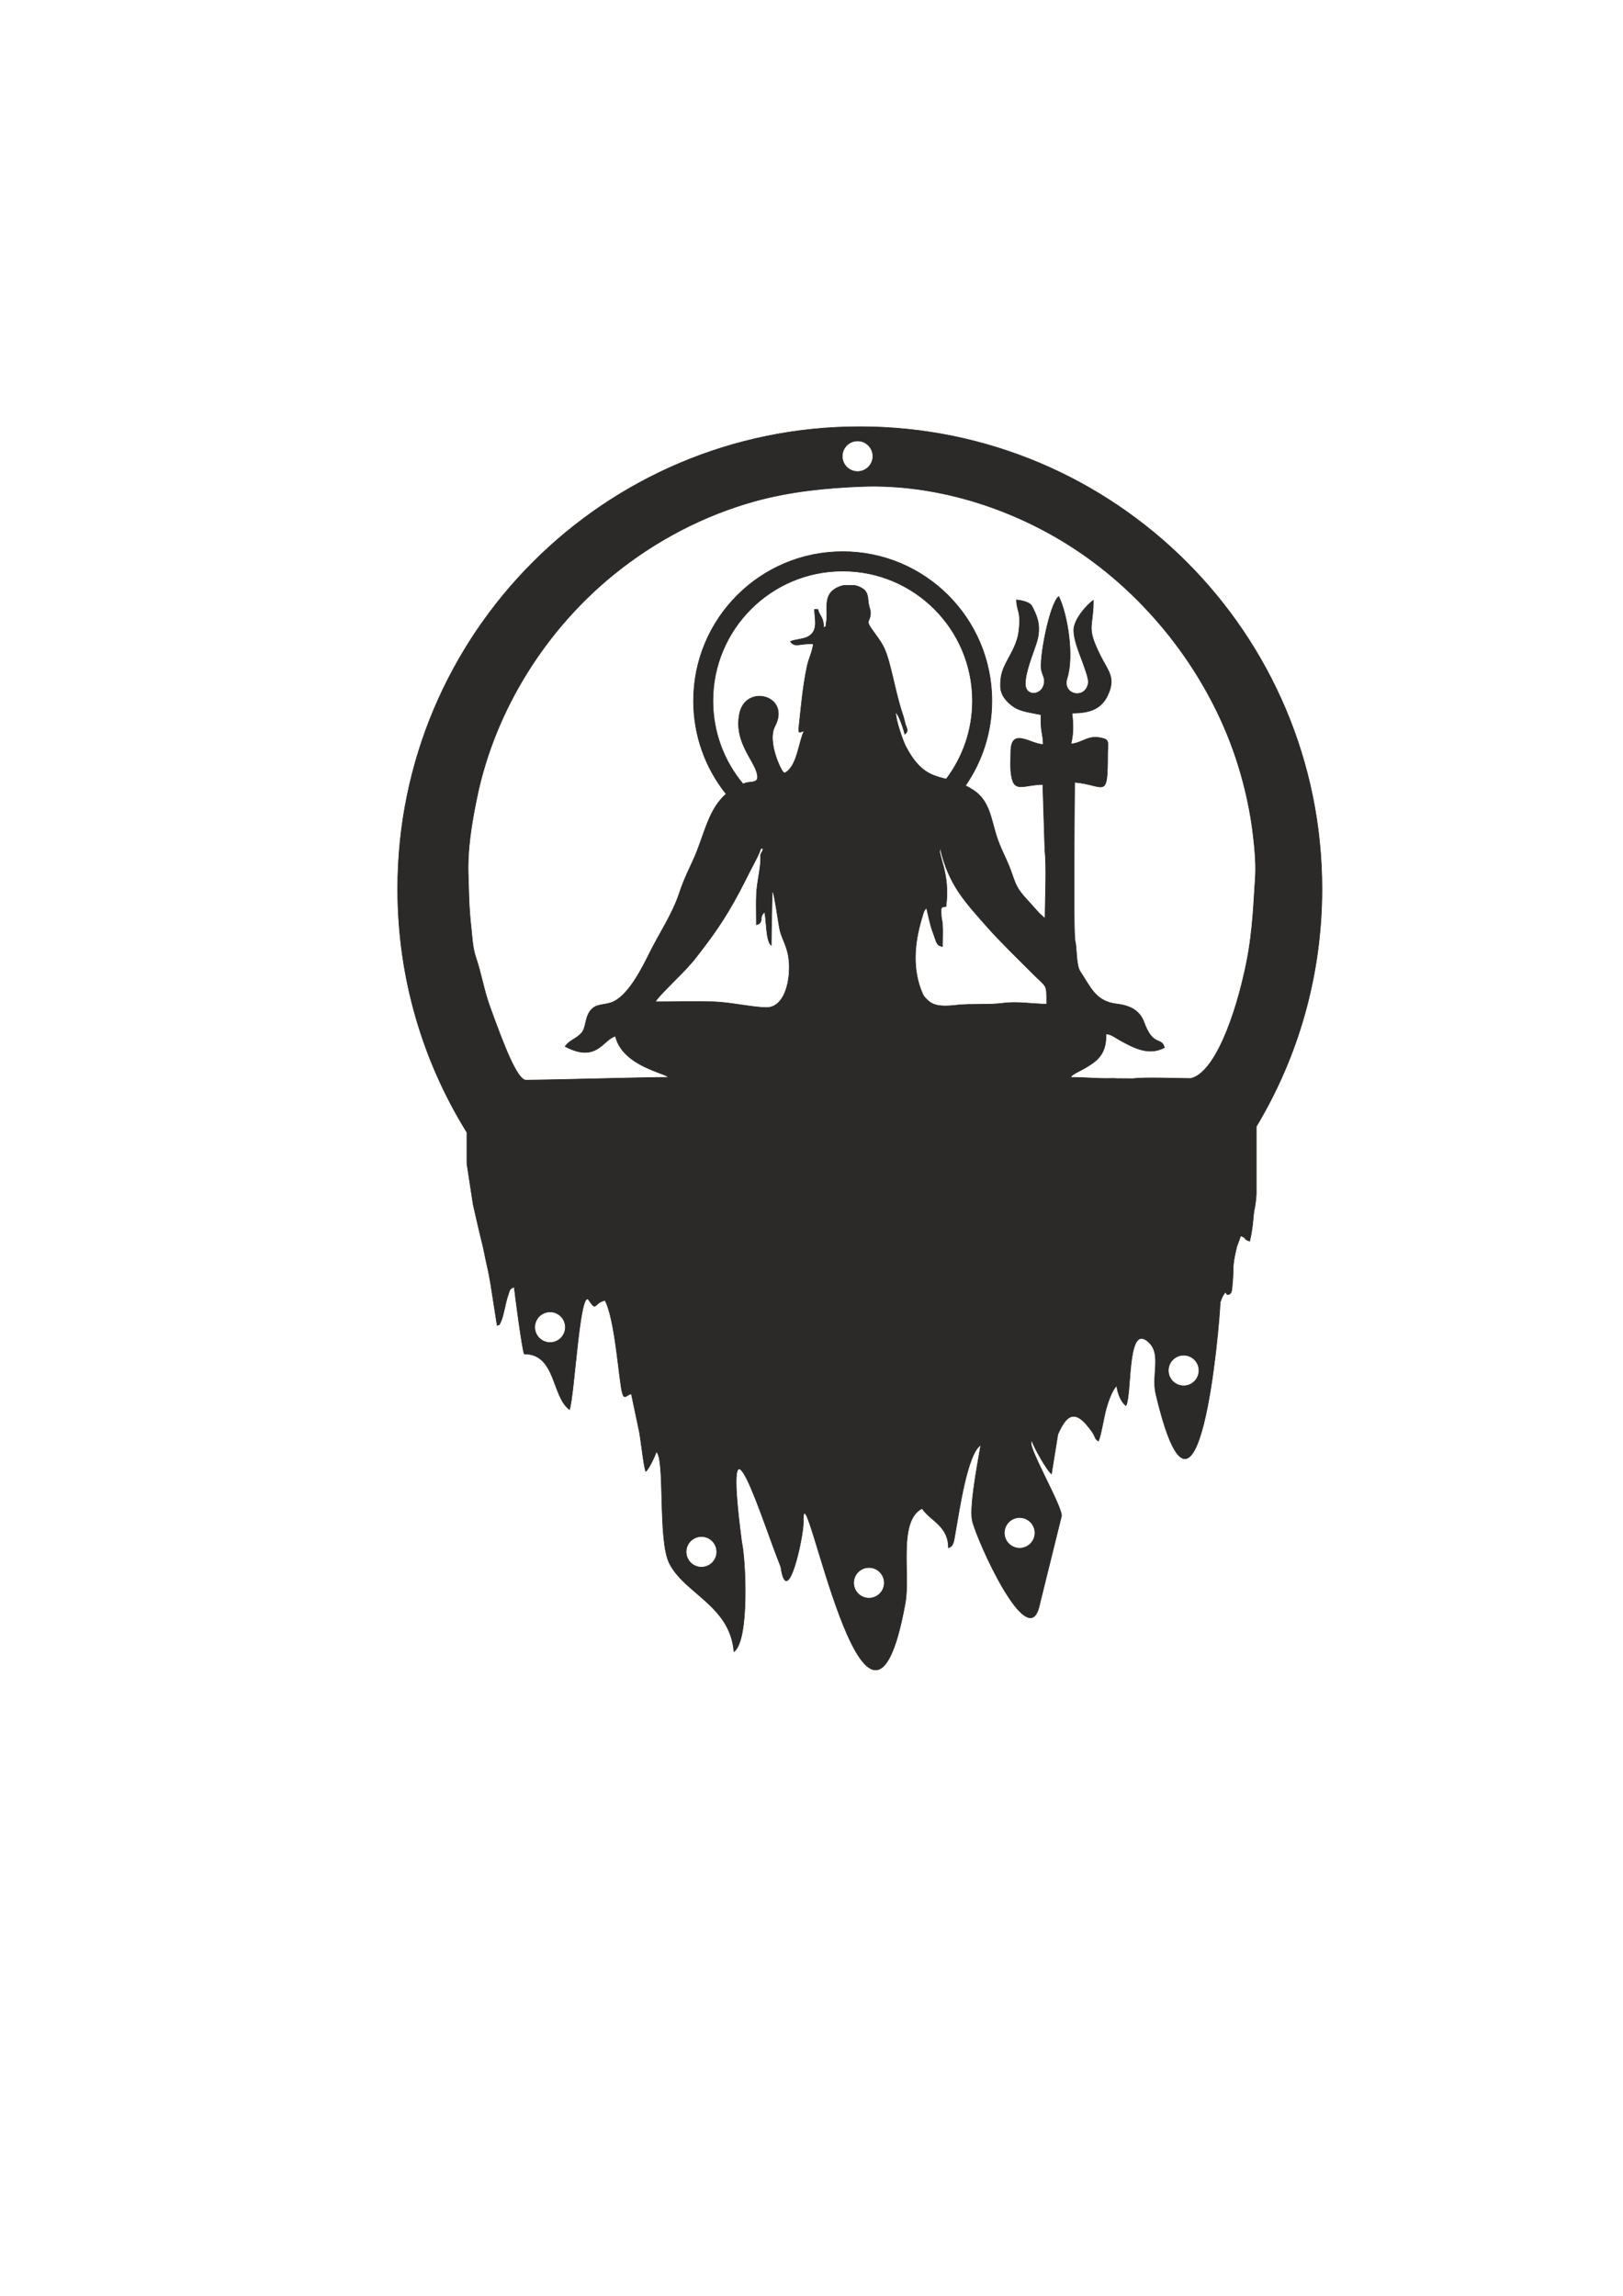 <?xml version="1.0" encoding="UTF-8"?>
<!DOCTYPE svg PUBLIC "-//W3C//DTD SVG 1.1//EN" "http://www.w3.org/Graphics/SVG/1.1/DTD/svg11.dtd">
<!-- Creator: CorelDRAW -->
<svg xmlns="http://www.w3.org/2000/svg" xml:space="preserve" width="210mm" height="297mm" version="1.1" style="shape-rendering:geometricPrecision; text-rendering:geometricPrecision; image-rendering:optimizeQuality; fill-rule:evenodd; clip-rule:evenodd"
viewBox="0 0 21000 29700"
 xmlns:xlink="http://www.w3.org/1999/xlink"
 xmlns:xodm="http://www.corel.com/coreldraw/odm/2003">
 <defs>
  <style type="text/css">
   <![CDATA[
    .str0 {stroke:#2B2A29;stroke-width:7.62;stroke-miterlimit:22.926}
    .fil0 {fill:#2B2A29}
   ]]>
  </style>
 </defs>
 <g id="Layer_x0020_1">
  <path class="fil0 str0" d="M11125.18 5520.01c3302.44,0 5979.6,2677.16 5979.6,5979.6 0,1124.22 -310.25,2175.98 -849.8,3074.33 0.01,0.41 0.01,0.81 0.01,1.22l0 875.97c-5.06,72.49 -12.78,137.28 -24.28,189.24 -20.34,91.9 -11.61,204.52 -60.84,415.82 -85.81,-22.91 -33.34,-45.18 -119.16,-68.09 -15.06,64.64 -39.43,97.24 -58.06,180.27 -55.85,248.92 -25.58,216.36 -46.27,430.4 -7.61,78.77 -5.1,126.92 -39.07,143.36 -64.94,31.4 -21.83,-82.57 -84.23,20.43 -16.87,27.85 -22.58,53.87 -35.23,86.17 -7.39,275.31 -281.78,3519.97 -833.22,1179.42 -59.93,-254.35 94.42,-546.48 -128.47,-693.43 -242.16,-159.62 -181.29,692.68 -256.48,849.39 -61.78,-41.37 -111.27,-160.55 -119.16,-255.35 -61.65,45.17 -122.29,231.87 -146.7,329.96 -24.04,96.63 -60.15,319.42 -91.63,385.02 -48.22,-35.33 -31.06,-33.78 -62.81,-90.4 -21.7,-38.7 -35.05,-53.89 -63.25,-89.97 -195.25,-249.8 -298.44,-132.84 -398.59,92.16l-82.39 512.01c-51.33,-34.37 -234.18,-353.57 -250.27,-422.61 -103.42,0 394.83,844.64 379.76,967.47l-290.1 1173.58c-147.64,597.31 -803.27,-854.06 -863.28,-1111.78 -48.5,-208.33 114.58,-963.29 106.37,-978.81 -173.58,116.3 -276.52,862 -320.96,1098.94 -25,127.89 -20.3,208.32 -95.14,228.3 0,-284.35 -230.79,-344.95 -340.11,-508.21 -315.95,158.38 -151.49,853.16 -217.73,1219.67 -494.24,2734.83 -1333.16,-1935.71 -1319.49,-1043.38 2.95,192.41 -208.89,1153.65 -291.45,577.07 -215.6,-519.14 -775.17,-2372.76 -505.79,-317.45 49.52,210.85 103.31,1268.02 -100.23,1417.14 -49.98,-600.6 -644.43,-753.19 -837.99,-1149.08 -148.09,-302.89 -49.68,-1352.96 -166.39,-1438.46 -13.45,50.38 -98.4,227.66 -136.18,255.35 -25.79,-53.73 -65.06,-420.08 -83.53,-512.3l-103.73 -492.08c-67.85,18.12 -92.35,84.28 -118.03,-16.54 -43.35,-170.19 -90.5,-942.76 -222.44,-1192.12 -154,35.88 -102.89,152.49 -206.17,1.9 -119.17,-201.42 -187.9,1214.32 -253.46,1411.04 -231.86,-169.89 -172.06,-719.76 -585.58,-719.76 -25.33,-47.88 -123.4,-791.3 -129.4,-863.41 -63.87,17.05 -56.29,38.65 -80.89,106.36 -34.41,94.7 -56.99,268.54 -96.19,346.42 -19.14,38.01 -4.62,26.56 -44.22,40.89l-85.12 -544.74c-14.33,-87.26 -31.48,-173.17 -51.07,-255.35 -19.73,-82.76 -32.75,-166.07 -54.35,-252.07 -41.1,-163.58 -79.33,-334.65 -119.47,-510.4l-81.53 -531.3 0 -403.17c-567.64,-914.53 -895.41,-1993.51 -895.41,-3149.04 0,-3302.44 2677.16,-5979.6 5979.6,-5979.6zm118.49 14758.64c-109.34,0 -197.99,88.65 -197.99,197.99 0,109.34 88.65,197.99 197.99,197.99 109.34,0 197.99,-88.65 197.99,-197.99 0,-109.34 -88.65,-197.99 -197.99,-197.99zm-340.05 -13142.33c1066.07,0 1930.29,864.22 1930.29,1930.29 0,407.5 -126.38,785.42 -341.93,1096.94 36.07,17.56 73.35,38.72 112.09,64.94 194.71,131.8 219.74,360.23 285.29,573.05 49.26,159.92 109.65,260.32 169.03,408.15 72.05,179.41 68.36,245.54 191.38,385.79l200.77 223.19c30.89,24.93 39.05,39.26 71.92,61.27 0,-267.76 21.86,-645.23 -3.53,-899.37l-26.07 -832.13c-203.5,0 -339.42,89.53 -387.93,-41.23 -40.72,-109.78 -26.44,-254.49 -26.44,-373.14 0,-336.2 251.14,-106.96 419.81,-103.21 -3.51,-157.25 -34.97,-142.96 -29.6,-384.77 -114.86,-26.77 -262,-36.76 -361.52,-108.56 -75.39,-54.39 -162.25,-139.44 -162.25,-266.93 0,-142.41 28.53,-213.69 93.71,-335.46 53.08,-99.17 124.16,-223.8 141.02,-347.37 39.18,-287.27 -23.99,-267.93 -27.54,-427.1 59.27,4.93 167.69,28.45 194.38,73.08 21.35,35.73 27.16,49.37 44.87,88.34 60.61,133.4 64.18,258.51 17.72,400.68 -49.18,150.42 -142.61,372.48 -142.61,523.35 0,180.29 246.34,155.74 246.34,-40.11 0,-40.27 -21.95,-75.11 -35.94,-126.85 -37.65,-139.25 104.95,-876.67 222.57,-962.81 118,245.9 197.87,778.12 107.93,1057.62 -68.96,214.37 235.27,282.31 273.26,66.6 9.89,-56.18 -38.79,-177.28 -56.07,-229.36 -39.38,-118.67 -131.32,-315.11 -131.32,-460.65 0,-138.19 174.89,-332.24 253.35,-384.77 0,368.16 -100.72,331.52 93.55,720.4 100.53,201.24 201.09,282.89 89.58,513.47 -85.94,177.73 -237.91,225.35 -457.66,225.35 12.55,150.79 21.84,242.32 -14.8,399.57 157.95,-13.14 220.62,-131.41 429.77,-68.1 69.94,21.17 44.39,92.75 44.39,192.38 0,613.32 -32.58,403.81 -426.85,371 0,146.51 -20,1955.46 6.19,2054.03 23.63,88.93 10.28,311.8 66.71,395.76 129.47,192.58 196.56,386.17 470.03,417.92 164.08,19.05 297.6,78.28 355.02,236.95 117.63,325.12 225.73,183.48 264.24,327.72 -207.7,109.91 -400.71,0.74 -582.24,-98.52 -57.69,-31.54 -104.15,-73.38 -172.52,-79.07 0,156.45 -33.7,271.7 -153.88,364.09 -149.72,115.09 -286.01,146.14 -304.88,198.28 172.38,0 294.92,15.42 473.61,14.75 36.63,-0.14 81.87,-2.17 117.57,0.82l210.11 1.4c177.03,-20.27 557.51,-2.17 752.61,-2.17 308,-70.41 581.4,-805.25 722.1,-1503.09 84.69,-420.09 93.33,-829.96 111.45,-1064.5 14.52,-187.83 -2.73,-375.85 -23.71,-561.02 -36.15,-319.16 -105.06,-631.14 -197.49,-927.98 -331.37,-1064.1 -1044.47,-2031.41 -1941.89,-2676.26 -892.05,-640.99 -1966.57,-962.88 -2927.75,-925.58 -449.98,17.46 -927.16,62.97 -1389.4,191.9 -647.54,180.61 -1273.5,503.02 -1821.62,948.27 -860.1,698.67 -1530.57,1729.47 -1768.49,2886.74 -68.51,333.25 -125.99,675.71 -111.2,1025.35 5.55,131.18 4.44,376.35 36.92,655.98 14.58,125.57 17.16,258.59 62.71,390.54 67.06,194.26 102.81,417.82 176.47,621.32 181.93,502.59 355.68,961.29 472.29,960.09 388.36,-4.02 1528.75,-36.56 1836.42,-36.56 0,-49.62 -588.54,-136.98 -680.76,-532.77 -163.74,43.72 -239.42,351.06 -651.16,133.19 52.58,-78.52 144.45,-97.78 211.71,-173.07 59.63,-66.76 44.97,-188.34 106.78,-278 70.12,-101.72 160.99,-79.7 270.86,-113.91 218.76,-68.12 407.49,-449.78 505.78,-648.54 121.39,-245.46 290.22,-493.97 379.44,-760.1 37.66,-112.31 65.57,-180.12 108.68,-276.09 40.89,-91.02 82.67,-174.17 118.83,-265.96 112.5,-285.52 170.55,-566.23 381.48,-750.29 -264.2,-330.24 -422.27,-749.07 -422.27,-1204.87 0,-1066.07 864.22,-1930.29 1930.29,-1930.29zm0 251.44c927.21,0 1678.85,751.64 1678.85,1678.85 0,380.25 -126.48,730.92 -339.58,1012.38 -187.26,-47.74 -346.88,-87.17 -521.02,-418.61 -40.75,-77.56 -130.43,-333.86 -132.89,-444.28 43.63,31.96 105.07,223.98 118.4,281.18 57.07,-39.65 19.43,-81.61 4.35,-137.55 -12.75,-47.35 -13.14,-60.25 -28.11,-105.08 -69.33,-207.66 -105.28,-393.25 -159.66,-609.89 -71.91,-286.38 -103.87,-308.43 -252.63,-517.32 -74.79,-105.03 -7.92,-89 -7.92,-198.86 0,-38.27 -16.17,-68.55 -23.49,-109.71 -13.53,-76 -3.08,-148.09 -69,-197.38 -32,-23.94 -70.55,-39.81 -111.64,-48.09l-140.91 0c-55.82,10.83 -108.23,34.38 -147.68,69.65 -114.78,102.61 -52.89,271.99 -79.07,408.34 -14.25,74.22 11.02,35.87 -34.98,69.58 0,-143.67 -47.11,-136.11 -74,-236.79l-44.4 0c2.85,127.69 58.6,290.2 -98.95,359.81 -60.21,26.6 -160.29,29.84 -211.83,54.57 30.53,41.66 53.01,51.53 128.3,41.2 54.89,-7.53 90.77,-11.6 167.69,-11.6 -7.66,92.04 -59.72,195.29 -80.01,289.97 -55.77,260.17 -79.57,541.09 -107.12,796.71 -8.98,83.24 16.89,56.81 68.73,38.05 -74.56,155.39 -87.66,460.83 -251.58,547.56 -2.67,-2.31 -7.41,-8.74 -8.6,-6.19 -13.72,29.37 -229.18,-389.48 -118.77,-598.52 210.51,-398.53 -379.07,-554.91 -457.79,-161.92 -78.83,393.47 233.57,633.9 233.57,821.43 0,76.21 -101.18,55.14 -155.78,74.19 -10.98,3.83 -21.65,7.84 -32.15,11.95 -242.94,-291.2 -389.18,-665.89 -389.18,-1074.78 0,-927.21 751.64,-1678.85 1678.85,-1678.85zm2289.35 12244.51c-109.34,0 -197.99,88.65 -197.99,197.99 0,109.34 88.65,197.99 197.99,197.99 109.34,0 197.99,-88.65 197.99,-197.99 0,-109.34 -88.65,-197.99 -197.99,-197.99zm-4117.03 245.35c-109.34,0 -197.99,88.65 -197.99,197.99 0,109.34 88.65,197.99 197.99,197.99 109.34,0 197.99,-88.65 197.99,-197.99 0,-109.34 -88.65,-197.99 -197.99,-197.99zm6239.27 -2345.85c-109.34,0 -197.99,88.65 -197.99,197.99 0,109.34 88.65,197.99 197.99,197.99 109.34,0 197.99,-88.65 197.99,-197.99 0,-109.34 -88.65,-197.99 -197.99,-197.99zm-8197.94 -560.16c-109.34,0 -197.99,88.65 -197.99,197.99 0,109.34 88.65,197.99 197.99,197.99 109.34,0 197.99,-88.65 197.99,-197.99 0,-109.34 -88.65,-197.99 -197.99,-197.99zm3978.7 -11267.56c-109.34,0 -197.99,88.65 -197.99,197.99 0,109.34 88.65,197.99 197.99,197.99 109.34,0 197.99,-88.65 197.99,-197.99 0,-109.34 -88.65,-197.99 -197.99,-197.99zm1070.18 5273.14c109.35,469.4 316.03,684.1 603.17,1009.93 174.42,197.91 411.25,425.23 599.22,614.3 182.77,183.81 173.92,119.91 173.92,388.46 -183.53,0 -375.13,-37.9 -573.12,-10.76 -164.66,22.57 -411.25,4.07 -583.37,23.39 -145.41,16.32 -293.56,25.96 -379.72,-59.94 -32.81,-32.7 -51.27,-44.97 -71.33,-91.45 -134.41,-311.55 -105.1,-649.29 -7.46,-973.09 15.73,-52.17 24.62,-104.56 61.1,-131.28 16.25,69.75 46.64,209.2 68.68,275.14l57.89 164.1c22.95,42.06 31.71,46.76 79.67,59.56 0,-90.58 6.47,-207.84 -0.78,-295.2 -4.48,-54 -16.07,-67.12 -16.3,-135.08 -0.27,-76.41 -7.57,-81.94 61.48,-87.69 62.55,-425.87 -117.82,-688.69 -73.05,-750.39zm-2379.15 985.95c105.74,-28.24 23.57,-101.79 107.07,-162.95 22.48,96.5 15.59,378.25 85.32,429.33 0,-210.01 11.29,-552.95 11.29,-704.76l11.25 18.35c23.76,54.26 71.7,415.52 88.98,488.19 35.3,148.44 121.76,236.93 121.76,485 0,225.47 -77.46,517.97 -295.98,517.97 -166.95,0 -473.2,-68.31 -680.28,-74.48 -246.53,-7.35 -507.09,0.48 -755.24,0.48 14.7,-55.05 343.03,-358.19 448.56,-483.78 20.61,-24.55 27.08,-28.27 48.31,-55.28 236.91,-301.42 397.42,-523.78 586.02,-879.1 46,-86.68 92.32,-177.5 140.5,-273.86 36.39,-72.78 122.21,-222.72 138.13,-291.06l29.59 0c-1.11,49.98 -33.35,51.63 -30.87,94.72 6.39,111.08 -25.45,251.12 -43.66,384.01 -19.18,139.96 -10.75,342.23 -10.75,507.22z"/>
 </g>
</svg>
